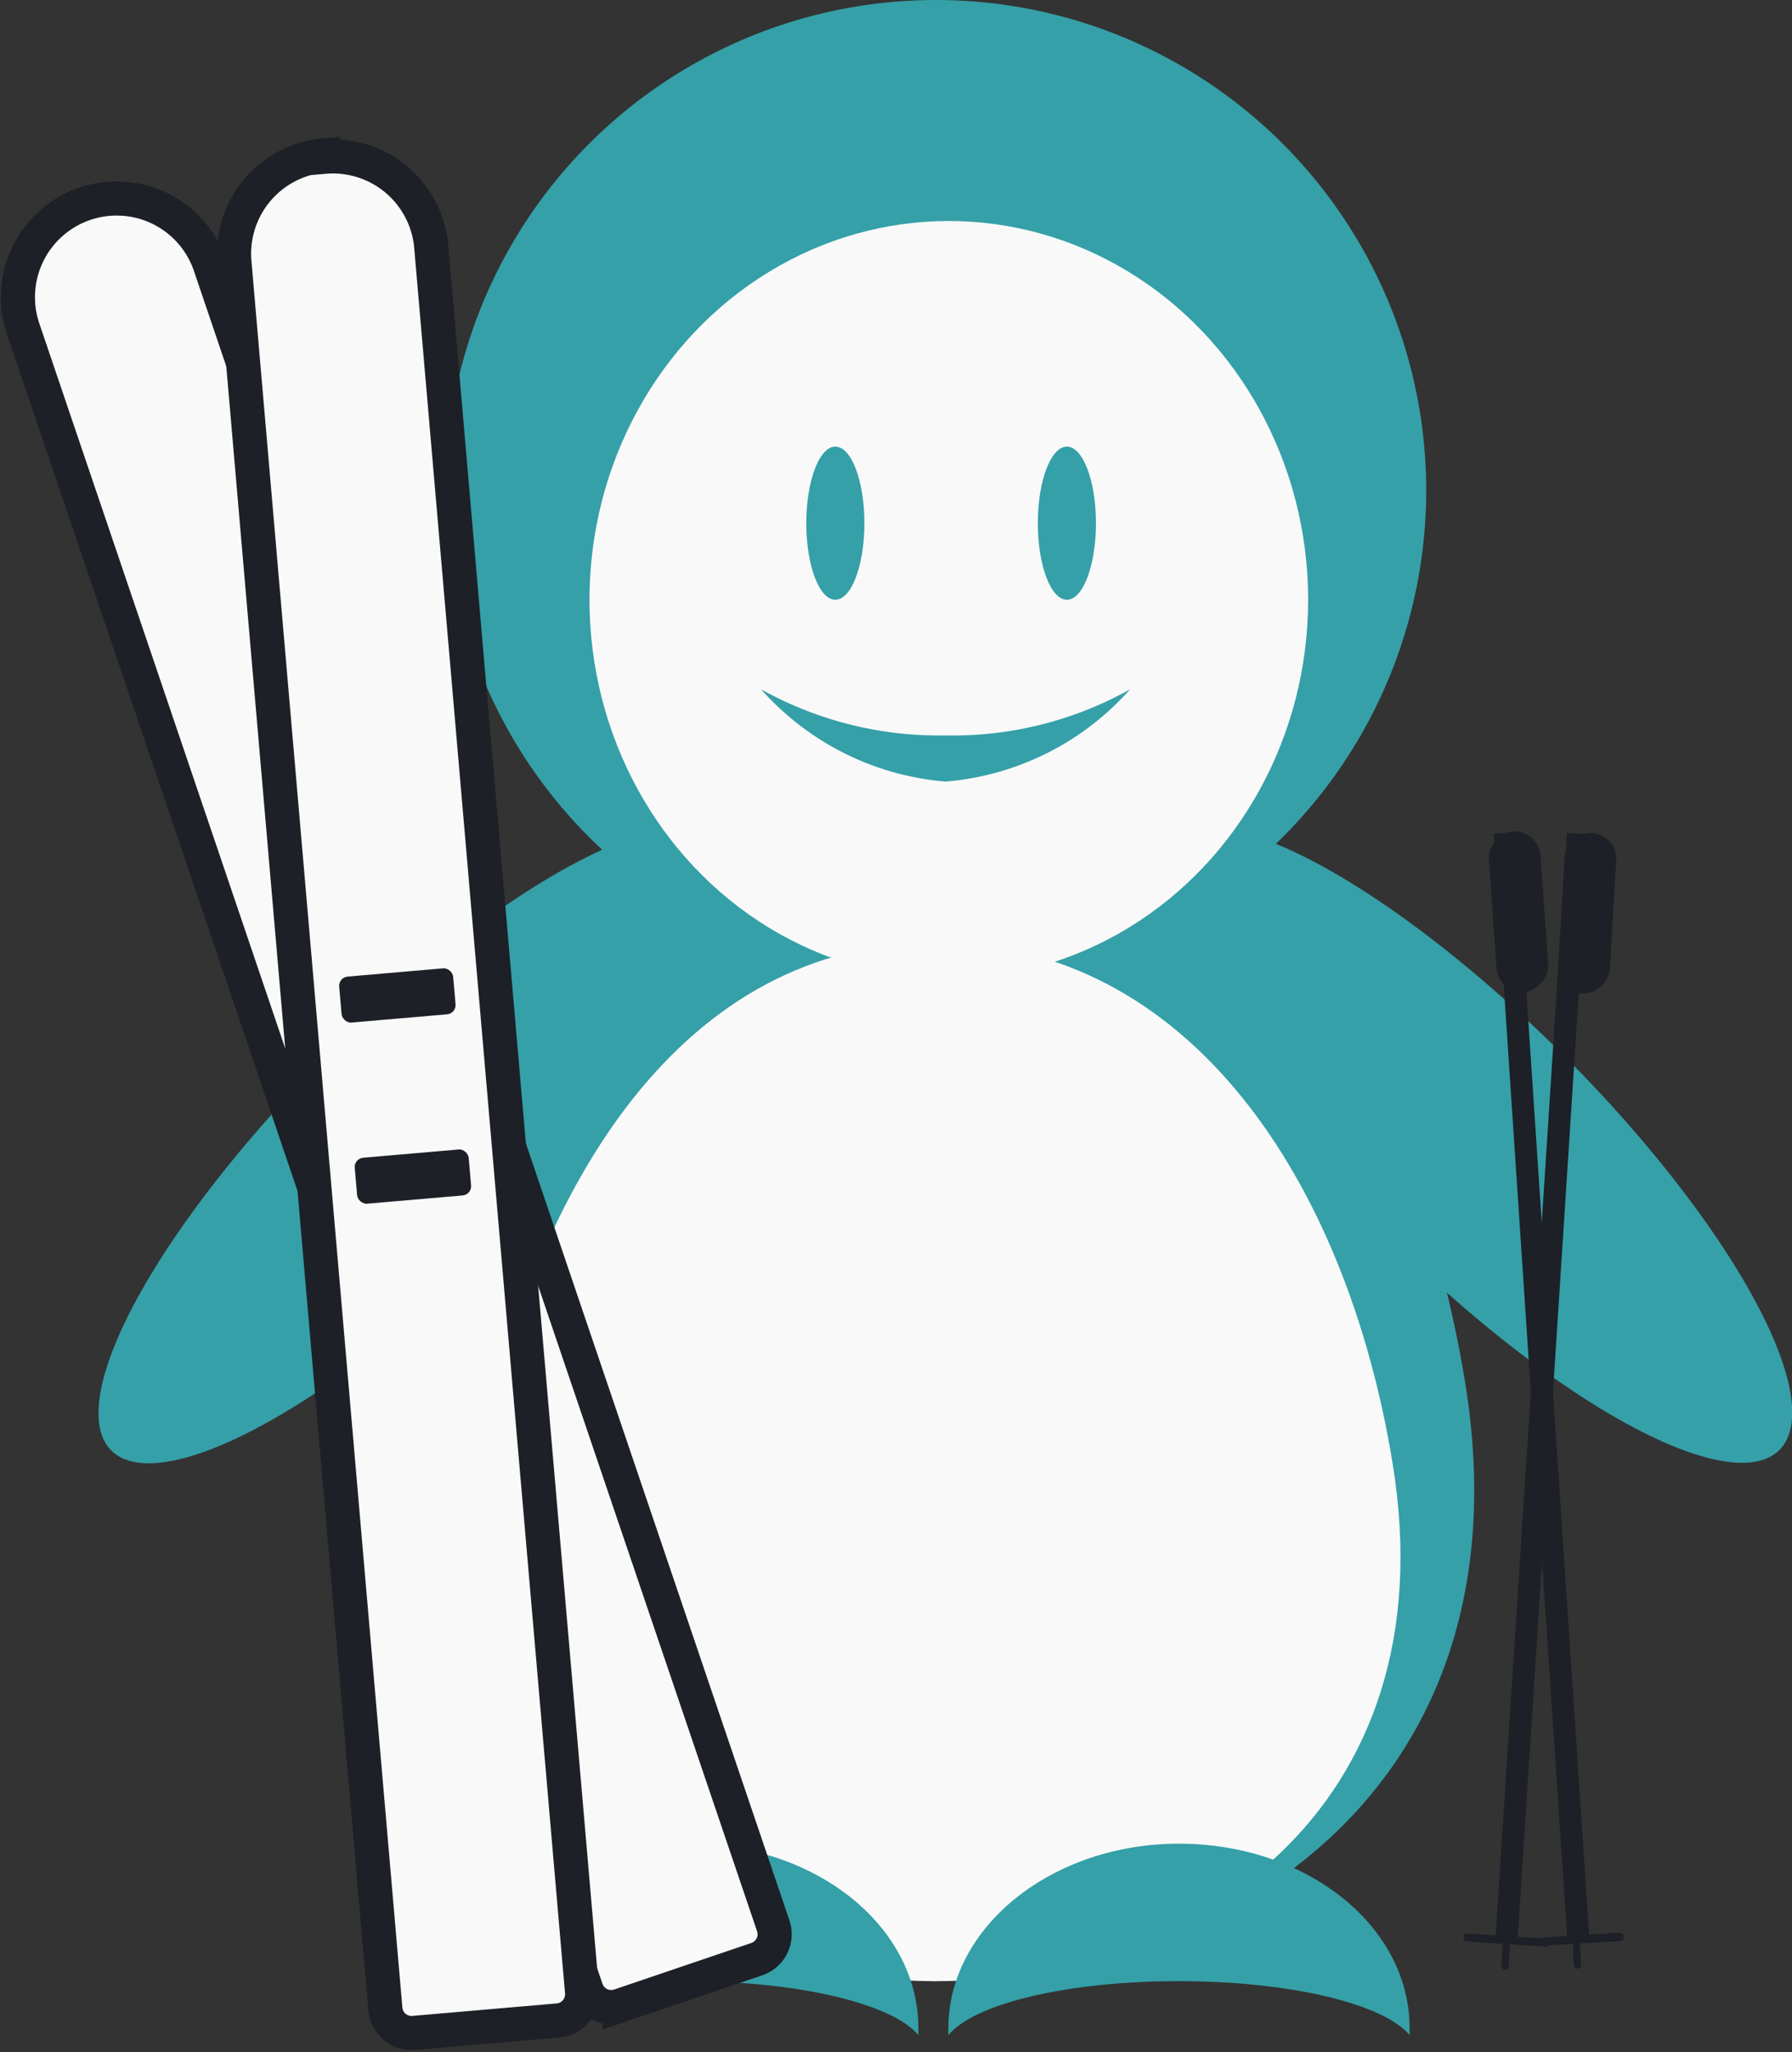 <svg id="Layer_1" data-name="Layer 1" xmlns="http://www.w3.org/2000/svg" viewBox="0 0 38.85 44.48"><rect x="0" y="0" width="38.85" height="44.48" fill="#333333" stroke="none"/><defs><style>.cls-1{fill:#35a0a8;}.cls-2,.cls-3{fill:#f9f9f9;}.cls-3,.cls-5{stroke:#1d2027;stroke-miterlimit:10;}.cls-3{stroke-width:0.74px;}.cls-4{fill:#1d2027;}.cls-5{fill:none;stroke-width:0.75px;}</style></defs><title>skischool_kids</title><ellipse class="cls-1" cx="74.84" cy="38.39" rx="2.74" ry="9.35" transform="translate(-48.1 50.59) rotate(-45)"/><ellipse class="cls-1" cx="51.9" cy="38.39" rx="9.35" ry="2.74" transform="translate(-54.82 34.38) rotate(-45)"/><path class="cls-1" d="M74.64,43.51c1.44,8.78-5.13,13-11.47,13s-13.09-5-11.47-13c1.43-7,5.13-13,11.47-13S73.48,36.42,74.64,43.51Z" transform="translate(-42.88 -13.57)"/><circle class="cls-1" cx="20.29" cy="10.63" r="10.63"/><ellipse class="cls-2" cx="20.57" cy="13" rx="7.79" ry="8.21"/><path class="cls-2" d="M73.07,45.28c1.24,7.58-4.44,11.23-9.91,11.23s-11.31-4.31-9.91-11.23C54.49,39.2,57.69,34,63.17,34S72.07,39.16,73.07,45.28Z" transform="translate(-42.88 -13.57)"/><path class="cls-1" d="M57.79,56.51c2.43,0,4.45.5,5,1.17,0,0,0-.1,0-.15,0-2.23-2.25-4-5-4s-5,1.8-5,4c0,0,0,.1,0,.15C53.34,57,55.36,56.51,57.79,56.51Z" transform="translate(-42.88 -13.57)"/><path class="cls-1" d="M68.44,56.51c2.43,0,4.45.5,5,1.17,0,0,0-.1,0-.15,0-2.23-2.25-4-5-4s-5,1.8-5,4c0,0,0,.1,0,.15C64,57,66,56.51,68.44,56.51Z" transform="translate(-42.88 -13.57)"/><ellipse class="cls-1" cx="18.11" cy="11.34" rx="0.63" ry="1.66"/><ellipse class="cls-1" cx="23.13" cy="11.34" rx="0.63" ry="1.66"/><path class="cls-3" d="M49.68,16.89h3.13a.57.57,0,0,1,.57.57v38a2.14,2.14,0,0,1-2.14,2.14h0a2.14,2.14,0,0,1-2.14-2.14v-38a.57.57,0,0,1,.57-.57Z" transform="translate(68.87 42.5) rotate(161.26)"/><rect class="cls-4" x="49.32" y="34.74" width="2.48" height="1" rx="0.2" ry="0.2" transform="translate(66.88 38.8) rotate(161.26)"/><rect class="cls-4" x="50.59" y="38.48" width="2.48" height="1" rx="0.2" ry="0.2" transform="translate(70.56 45.67) rotate(161.26)"/><path class="cls-3" d="M51.67,16.89h0A2.14,2.14,0,0,1,53.81,19V57a.57.57,0,0,1-.57.57H50.1a.57.57,0,0,1-.57-.57V19a2.14,2.14,0,0,1,2.14-2.14Z" transform="translate(-45.9 -8.98) rotate(-4.94)"/><rect class="cls-4" x="50.25" y="34.64" width="2.48" height="1" rx="0.2" ry="0.2" transform="translate(-45.71 -9) rotate(-4.94)"/><rect class="cls-4" x="50.59" y="38.57" width="2.48" height="1" rx="0.2" ry="0.2" transform="translate(-46.05 -8.96) rotate(-4.94)"/><rect class="cls-4" x="76.07" y="31.62" width="0.48" height="24.1" transform="translate(-39.9 -18.41) rotate(3.7)"/><rect class="cls-4" x="75.26" y="32.5" width="3.48" height="1.12" rx="0.56" ry="0.56" transform="matrix(-0.06, 1, -1, -0.06, 72.09, -55.22)"/><path class="cls-5" d="M74.37,55.72" transform="translate(-42.88 -13.57)"/><path class="cls-4" d="M74.69,55.48a.08.08,0,0,0-.08.08h0a.08.08,0,0,0,.08.09l1.71.11h0a.08.08,0,0,0,.08-.08h0a.08.08,0,0,0-.08-.09l-1.71-.11Z" transform="translate(-42.88 -13.57)"/><path class="cls-4" d="M74.69,55.48a.08.08,0,0,0-.08.08h0a.08.08,0,0,0,.08.09l1.71.11h0a.08.08,0,0,0,.08-.08h0a.08.08,0,0,0-.08-.09l-1.71-.11Z" transform="translate(-42.88 -13.57)"/><path class="cls-4" d="M76.34,54.51h0m-.72-.13a.08.08,0,0,0-.08.08l-.11,1.71a.08.08,0,0,0,.08.09h0a.08.08,0,0,0,.08-.08l.11-1.71a.08.08,0,0,0-.08-.09h0Z" transform="translate(-42.88 -13.57)"/><rect class="cls-4" x="76.06" y="31.6" width="0.48" height="24.1" transform="translate(-45.61 -8.41) rotate(-3.81)"/><rect class="cls-4" x="73.85" y="32.48" width="3.48" height="1.12" rx="0.56" ry="0.56" transform="matrix(0.07, 1, -1, 0.07, 60.67, -58.14)"/><path class="cls-5" d="M75.95,55.85" transform="translate(-42.88 -13.57)"/><path class="cls-4" d="M78,55.46h0l-1.71.11a.08.08,0,0,0-.08.09h0a.08.08,0,0,0,.08.08h0L78,55.64a.08.08,0,0,0,.08-.09h0a.08.08,0,0,0-.08-.08Z" transform="translate(-42.88 -13.57)"/><path class="cls-4" d="M78,55.46h0l-1.71.11a.08.08,0,0,0-.08.09h0a.08.08,0,0,0,.08.08h0L78,55.64a.08.08,0,0,0,.08-.09h0a.08.08,0,0,0-.08-.08Z" transform="translate(-42.88 -13.57)"/><path class="cls-4" d="M77,54.36h0a.08.08,0,0,0-.08.09L77,56.16a.08.08,0,0,0,.08.08h0a.08.08,0,0,0,.08-.09l-.11-1.71a.08.08,0,0,0-.08-.08Z" transform="translate(-42.88 -13.57)"/><path class="cls-1" d="M63.38,29.51a7.92,7.92,0,0,1-4-1,6,6,0,0,0,4,2,6,6,0,0,0,4-2A7.87,7.87,0,0,1,63.38,29.51Z" transform="translate(-42.88 -13.57)"/></svg>